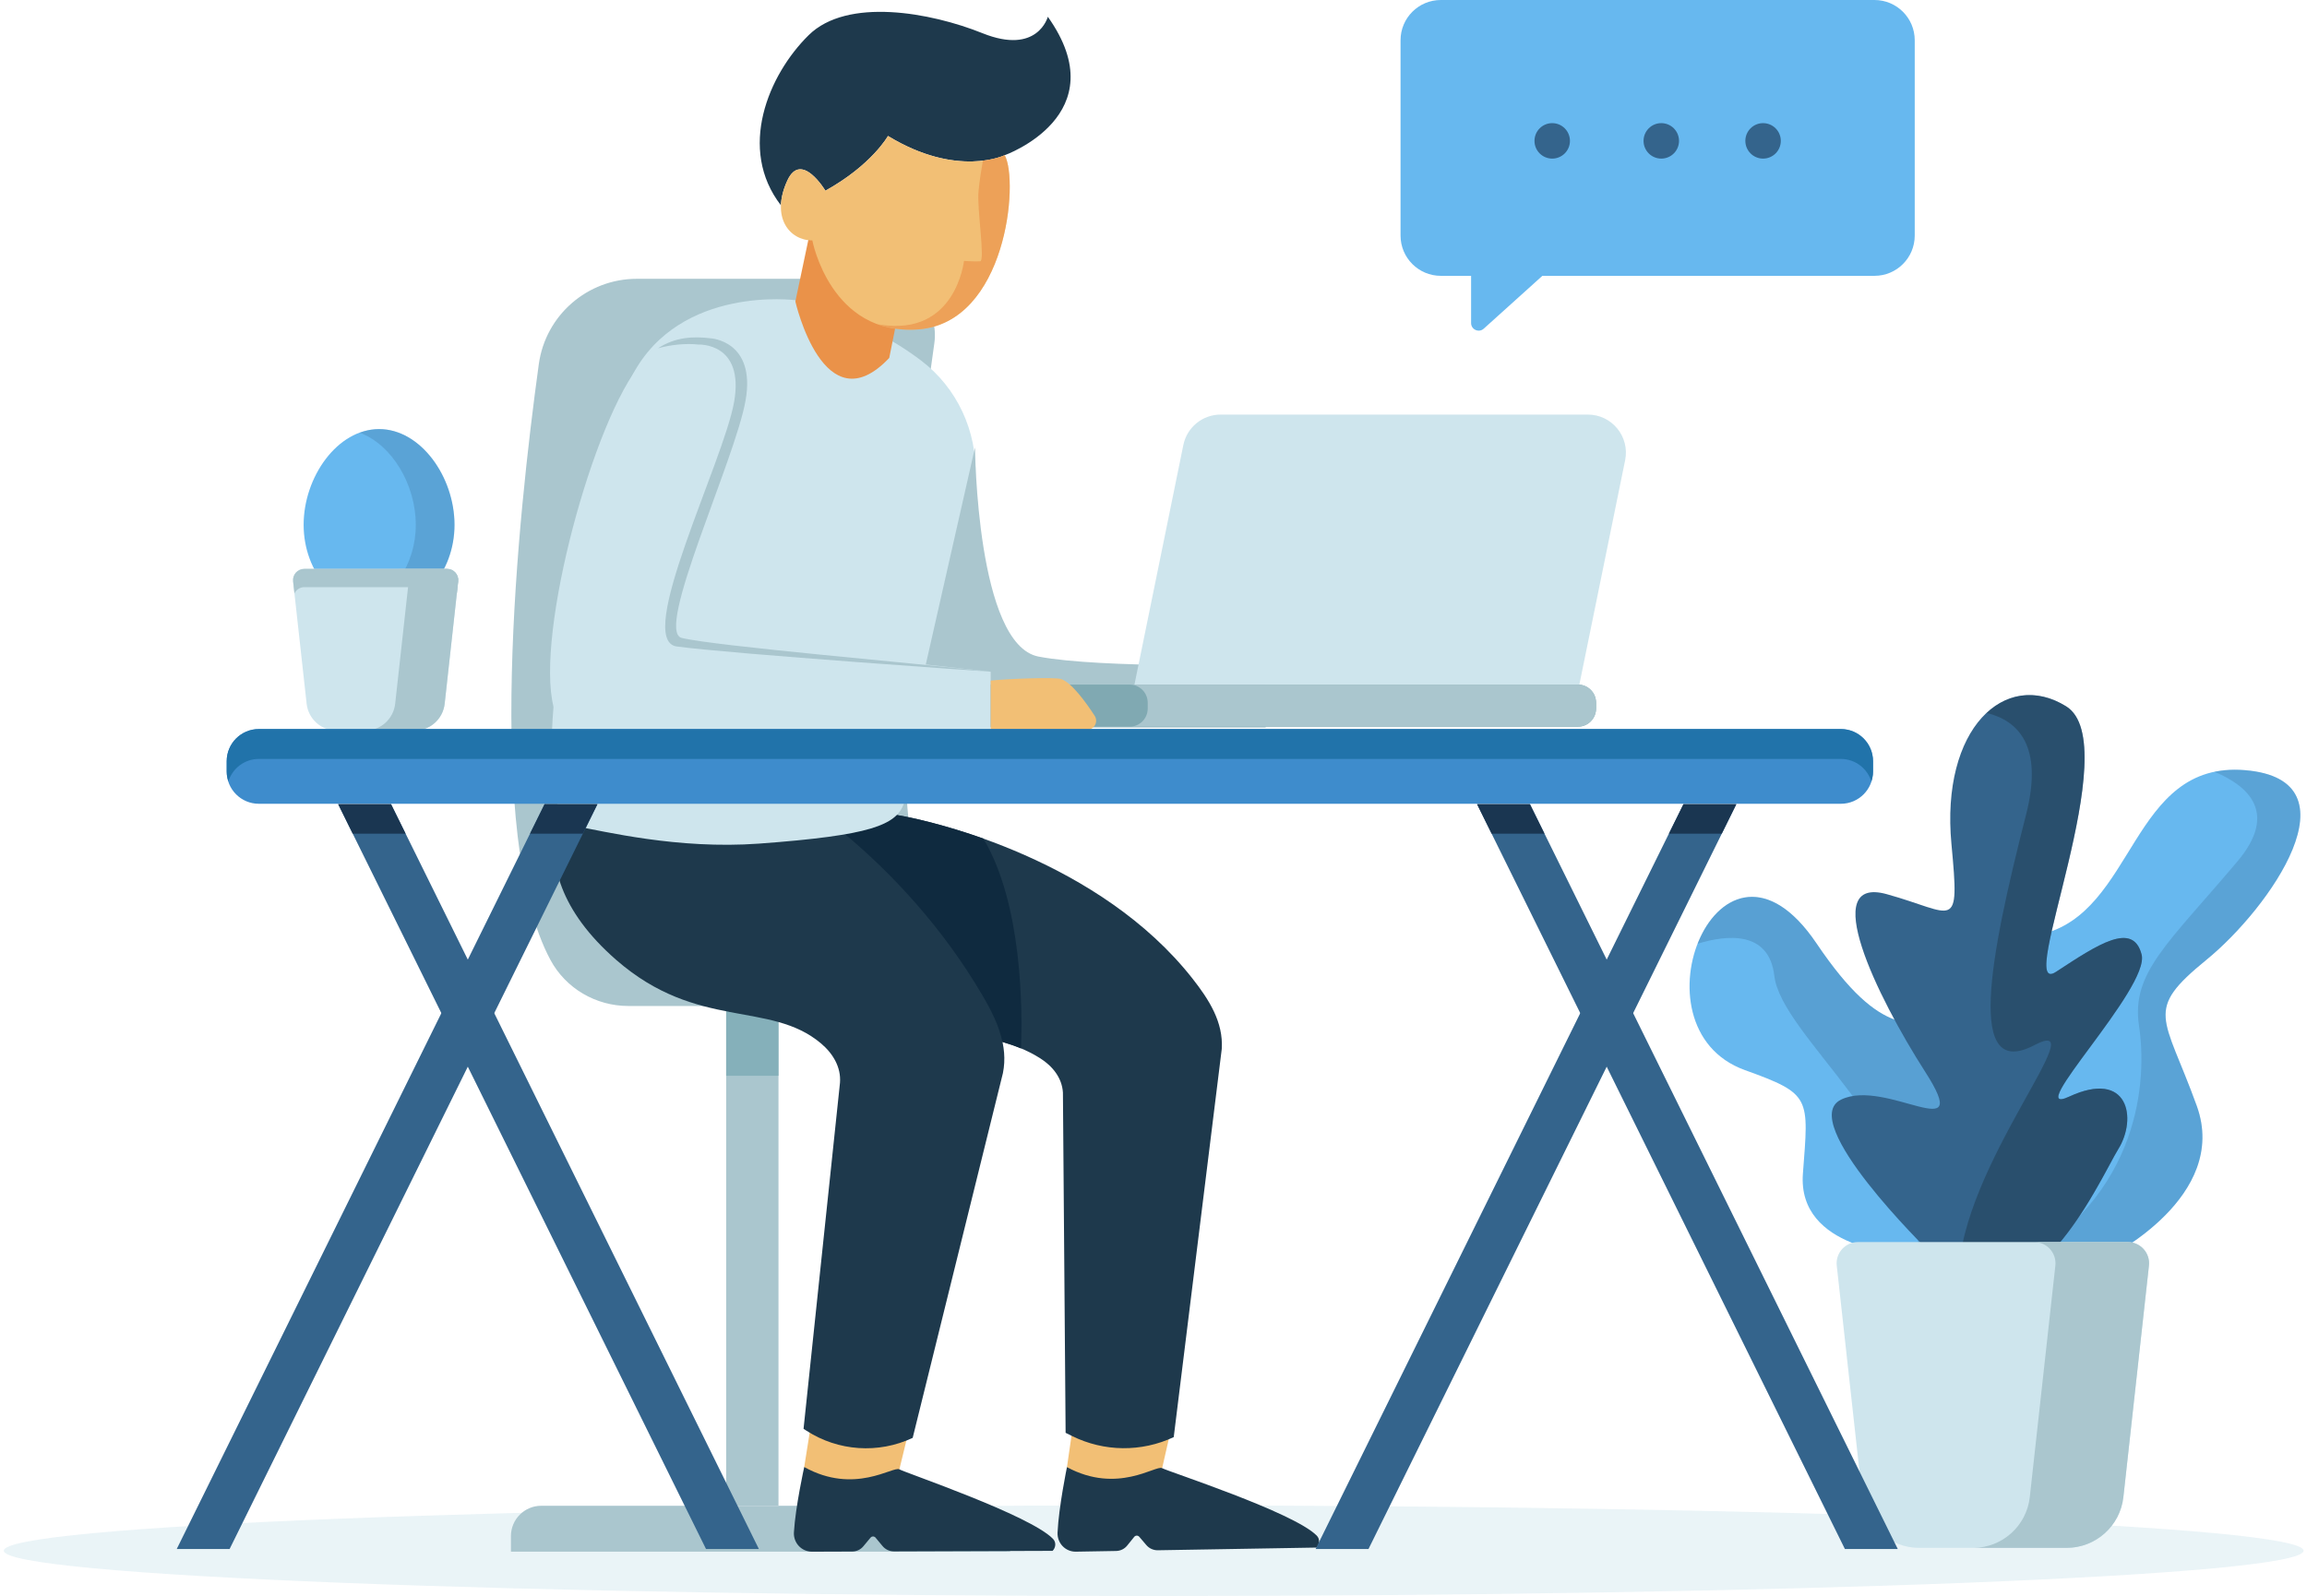 <svg width="513" height="355" viewBox="0 0 513 355" fill="none" xmlns="http://www.w3.org/2000/svg">
<g opacity="0.43">
<path d="M512.239 344.919C512.239 339.354 397.758 334.839 256.544 334.839C115.326 334.839 0.846 339.354 0.846 344.919C0.846 350.485 115.326 355 256.544 355C397.758 355 512.239 350.485 512.239 344.919Z" fill="#CEE5ED"/>
</g>
<path d="M173.109 334.888H161.476V223.648H173.109V334.888Z" fill="#AAC6CE"/>
<path d="M173.109 239.285H161.476V223.648H173.109V239.285Z" fill="#85B0BA"/>
<path d="M217.881 334.926H120.356C116.636 334.926 113.616 337.943 113.616 341.666V345.136H224.624V341.666C224.624 337.943 221.604 334.926 217.881 334.926Z" fill="#AAC6CE"/>
<path d="M139.715 223.759H220.325C190.993 213.224 202.34 113.991 207.762 76.373C208.855 68.795 202.966 62.015 195.307 62.015L141.615 62.013C130.625 62.013 121.313 70.112 119.812 81C115.102 115.177 107.676 186.048 122.384 213.486C125.794 219.852 132.493 223.759 139.715 223.759Z" fill="#AAC6CE"/>
<path d="M416.822 2.28882e-05H320.388C315.445 2.28882e-05 311.435 4.007 311.435 8.953V52.398C311.435 57.343 315.445 61.353 320.388 61.353H327.124V71.859C327.124 73.314 328.852 74.086 329.934 73.107L342.971 61.353H416.822C421.765 61.353 425.772 57.343 425.772 52.398V8.953C425.772 4.007 421.765 2.28882e-05 416.822 2.28882e-05Z" fill="#67B8EF"/>
<path d="M349.104 31.334C349.104 33.513 347.338 35.278 345.16 35.278C342.981 35.278 341.219 33.513 341.219 31.334C341.219 29.158 342.981 27.39 345.16 27.39C347.338 27.39 349.104 29.158 349.104 31.334Z" fill="#34648C"/>
<path d="M373.358 31.334C373.358 33.513 371.593 35.278 369.415 35.278C367.236 35.278 365.471 33.513 365.471 31.334C365.471 29.158 367.236 27.39 369.415 27.39C371.593 27.39 373.358 29.158 373.358 31.334Z" fill="#34648C"/>
<path d="M395.993 31.334C395.993 33.513 394.228 35.278 392.049 35.278C389.873 35.278 388.108 33.513 388.108 31.334C388.108 29.158 389.873 27.39 392.049 27.39C394.228 27.39 395.993 29.158 395.993 31.334Z" fill="#34648C"/>
<path d="M101.066 116.728C101.066 106.093 93.558 95.439 84.292 95.439C75.029 95.439 67.518 106.093 67.518 116.728C67.518 127.362 75.029 135.982 84.292 135.982C93.558 135.982 101.066 127.362 101.066 116.728Z" fill="#67B8EF"/>
<g opacity="0.25">
<path d="M84.293 95.439C82.8 95.439 81.362 95.74 79.987 96.248C87.16 98.894 92.456 107.807 92.456 116.728C92.456 125.649 87.16 133.132 79.987 135.319C81.362 135.738 82.8 135.982 84.293 135.982C93.558 135.982 101.067 127.362 101.067 116.728C101.067 106.093 93.558 95.439 84.293 95.439Z" fill="#34648C"/>
</g>
<path d="M65.176 129.309L68.184 156.526C68.56 159.927 71.433 162.502 74.858 162.502H92.206C95.627 162.502 98.503 159.927 98.879 156.526L101.885 129.309C102.051 127.828 100.889 126.534 99.399 126.534H67.662C66.172 126.534 65.012 127.828 65.176 129.309Z" fill="#CEE5ED"/>
<path d="M67.662 130.6H99.4C100.381 130.6 101.179 131.189 101.587 131.995L101.885 129.309C102.049 127.827 100.889 126.533 99.4 126.533H67.662C66.172 126.533 65.013 127.827 65.177 129.309L65.472 131.995C65.885 131.189 66.68 130.6 67.662 130.6Z" fill="#AAC6CE"/>
<path d="M99.398 126.534H88.396C89.886 126.534 91.046 127.829 90.882 129.31L87.874 156.527C87.498 159.928 84.625 162.503 81.2 162.503H92.205C95.63 162.503 98.503 159.928 98.879 156.527L101.884 129.31C102.051 127.829 100.891 126.534 99.398 126.534Z" fill="#AAC6CE"/>
<path d="M238.394 318.467L237.257 326.335L243.239 333.993L258.423 326.561L260.065 319.365L241.169 316.509L238.394 318.467Z" fill="#F2BF75"/>
<path d="M250.646 343.781L252.213 341.841C252.5 341.485 253.04 341.476 253.336 341.827L254.911 343.672C255.549 344.418 256.484 344.84 257.466 344.823L292.734 344.223C293.405 343.534 293.583 342.352 292.794 341.557C287.625 336.339 259.802 327.323 258.422 326.562C257.038 325.799 248.528 332.412 237.256 326.335C237.256 326.335 235.428 335.162 235.164 340.882C235.057 343.219 236.9 345.173 239.237 345.136L248.189 344.981C249.145 344.964 250.046 344.528 250.646 343.781Z" fill="#1E394C"/>
<path d="M173.671 185.55C173.671 185.55 159.027 201.739 185.841 219.331C204.656 231.67 219.482 227.902 231.287 235.382C234.057 237.136 236.161 239.748 236.359 243.02L236.956 318.699L238.386 319.408C245.49 322.936 253.817 323.027 260.998 319.655L271.679 233.307C272.057 227.353 268.843 222.336 265.157 217.646C244.652 191.563 208.348 182.726 199.157 181.219C187.21 179.261 173.671 185.55 173.671 185.55Z" fill="#1E394C"/>
<path d="M180.079 318.458L178.83 326.309L184.712 334.05L199.99 326.825L201.733 319.655L182.88 316.541L180.079 318.458Z" fill="#F2BF75"/>
<path d="M191.981 343.938L193.577 342.018C193.867 341.668 194.409 341.668 194.699 342.021L196.246 343.884C196.875 344.641 197.805 345.075 198.786 345.075L234.06 344.954C234.74 344.277 234.935 343.097 234.155 342.291C229.06 337.004 201.367 327.606 199.992 326.825C198.617 326.047 190.018 332.54 178.832 326.309C178.832 326.309 176.883 335.112 176.541 340.83C176.401 343.16 178.218 345.144 180.557 345.135L189.51 345.104C190.465 345.101 191.369 344.676 191.981 343.938Z" fill="#1E394C"/>
<path d="M129.156 171.435C129.156 171.435 111.411 191.212 137.069 213.549C155.066 229.221 171.218 222.519 182.555 232.077C185.213 234.319 187.05 237.364 186.786 240.831L178.683 317.811L179.295 318.207C186.373 322.799 195.32 323.411 202.952 319.82L223.013 238.702C224.27 232.502 221.609 226.764 218.412 221.307C200.607 190.954 172.65 172.862 163.206 169.96C150.936 166.185 129.156 171.435 129.156 171.435Z" fill="#1E394C"/>
<path d="M227.044 233.215C225.695 232.641 224.32 232.181 222.913 231.779C222.167 228.163 220.388 224.661 218.404 221.303C209.592 206.262 198.257 194.207 187.921 185.567C194.351 184.476 197.623 183.099 199.403 181.29C202.936 181.864 210.052 183.472 218.663 186.514C227.388 201.096 227.36 224.776 227.044 233.215Z" fill="#0F2A3F"/>
<path d="M176.928 66.779C176.928 66.779 151.339 63.366 140.702 83.306C130.067 103.246 114.186 181.414 128.072 183.794C134.221 184.844 150.619 188.972 168.785 187.643C193.766 185.814 199.196 183.515 200.996 178.765L216.912 105.919C217.285 95.898 212.825 86.257 204.831 80.2C192.078 70.536 176.928 66.779 176.928 66.779Z" fill="#CEE5ED"/>
<path d="M216.81 99.514C216.81 99.514 217.143 143.384 230.935 146.042C244.73 148.703 281.453 147.871 281.453 147.871V161.829H202.685L216.81 99.514Z" fill="#AAC6CE"/>
<path d="M197.738 79.612L200.844 64.096L180.717 48.768L176.862 67.058C176.862 67.058 183.209 94.989 197.738 79.612Z" fill="#EA9249"/>
<path d="M223.411 34.524C223.411 34.524 212.883 39.647 197.458 30.247C197.458 30.247 193.881 36.679 183.542 42.423C183.542 42.423 178.169 33.419 175.078 40.167C174.142 42.211 173.703 44.048 173.657 45.675C163.975 33.169 170.804 16.693 179.828 7.813C188.385 -0.618 206.901 2.735 218.469 7.385C230.748 12.328 233.004 3.728 233.004 3.728C248.521 25.586 223.411 34.524 223.411 34.524Z" fill="#1E394C"/>
<path d="M183.538 42.42C183.538 42.42 178.168 33.416 175.076 40.161C171.325 48.347 175.559 53.483 180.636 53.483C180.636 53.483 184.669 74.772 204.227 73.265C223.789 71.761 226.61 40.351 223.413 34.521C223.413 34.521 212.881 39.648 197.459 30.241C197.459 30.241 193.883 36.682 183.538 42.42Z" fill="#F2BF75"/>
<path d="M353.078 92.214H271.431C267.407 92.214 263.94 95.044 263.136 98.988L252.266 152.264H351.198L361.376 102.375C362.447 97.125 358.434 92.214 353.078 92.214Z" fill="#CEE5ED"/>
<path d="M350.88 152.271H215.949C213.725 152.271 211.919 154.073 211.919 156.301V157.604C211.919 159.831 213.725 161.637 215.949 161.637H350.88C353.108 161.637 354.91 159.831 354.91 157.604V156.301C354.91 154.073 353.108 152.271 350.88 152.271Z" fill="#80A9B2"/>
<path d="M350.881 152.269H251.185C253.41 152.269 255.212 154.075 255.212 156.299V157.605C255.212 159.83 253.41 161.635 251.185 161.635H350.881C353.108 161.635 354.911 159.83 354.911 157.605V156.299C354.911 154.075 353.108 152.269 350.881 152.269Z" fill="#AAC6CE"/>
<path d="M220.3 149.413C204.404 147.562 159.811 143.012 152.17 142.223C142.528 141.224 163.467 102.339 165.795 89.044C168.12 75.752 157.985 75.252 157.985 75.252C152.264 74.537 146.019 75.252 140.703 83.306C129.821 99.788 117.697 147.975 124.083 159.87C124.836 161.265 126.302 162.12 127.887 162.12H220.3V149.413Z" fill="#CEE5ED"/>
<path d="M220.3 149.413C220.3 149.413 162.888 145.463 150.508 143.799C140.904 142.513 160.921 102.672 163.246 89.377C165.574 76.085 155.273 76.638 155.273 76.638C152.689 76.32 148.964 76.682 146.306 77.48C150.149 74.954 154.176 74.781 157.991 75.246C157.991 75.246 168.12 75.752 165.795 89.044C163.467 102.34 145.522 140.394 151.587 141.89C159.047 143.73 204.401 147.564 220.3 149.413Z" fill="#AAC6CE"/>
<path d="M220.3 162.329H241.715C243.323 162.329 244.29 160.55 243.414 159.204C241.408 156.121 238.242 151.767 235.92 151.029C234.536 150.59 224.123 150.977 220.3 151.382V162.329Z" fill="#F2BF75"/>
<g opacity="0.67">
<path d="M223.412 34.521C223.412 34.521 221.655 35.356 218.564 35.73C218.302 37.179 217.837 39.966 217.585 42.607C217.226 46.373 219.109 58.035 217.944 58.124C216.775 58.213 214.356 58.035 214.356 58.035C214.356 58.035 212.562 74.898 195.699 72.206C195.538 72.183 195.412 72.166 195.259 72.14C197.814 73.058 200.765 73.532 204.226 73.265C223.791 71.761 226.609 40.351 223.412 34.521Z" fill="#EA9249"/>
</g>
<path d="M468.906 279.546C468.906 279.546 495.804 266.208 488.487 245.978C481.171 225.751 476.653 224.89 490.64 213.483C504.627 202.079 524.855 173.459 499.245 171.309C473.639 169.156 474.931 203.155 453.627 207.889C432.324 212.625 420.702 301.714 468.906 279.546Z" fill="#67B8EF"/>
<g opacity="0.25">
<path d="M447.735 281.553C452.901 283.947 459.848 283.715 468.906 279.547C468.906 279.547 495.804 266.206 488.488 245.976C481.171 225.751 476.653 224.89 490.641 213.483C504.628 202.08 524.855 173.459 499.246 171.307C496.723 171.097 494.47 171.246 492.42 171.674C499.628 174.668 506.798 180.607 497.532 191.594C482.104 209.893 473.852 216.351 475.646 228.191C477.394 239.738 476.398 265.95 447.735 281.553Z" fill="#34648C"/>
</g>
<path d="M423.286 278.902C423.286 278.902 399.615 278.041 400.907 261.04C402.195 244.039 402.855 243.376 387.996 238.017C361.744 228.547 382.525 178.124 403.92 209.827C418.769 231.831 425.224 226.88 434.906 228.602C444.59 230.324 465.678 286.433 423.286 278.902Z" fill="#67B8EF"/>
<g opacity="0.29">
<path d="M434.905 228.601C425.223 226.879 418.768 231.83 403.917 209.826C392.723 193.233 381.703 199.148 377.498 209.906C383.796 207.978 393.366 206.818 394.557 217.068C396.104 230.369 427.221 252.209 426.587 279.36C427 279.4 427.399 279.432 427.798 279.463C432.328 267.523 438.304 252.034 443.416 238.839C440.68 233.15 437.414 229.046 434.905 228.601Z" fill="#34648C"/>
</g>
<path d="M428.772 278.148C428.772 278.148 399.4 249.421 409.406 244.579C419.412 239.737 439.102 255.555 428.126 238.445C417.153 221.338 404.374 194.69 419.544 198.886C434.714 203.083 435.816 207.695 433.939 187.77C431.51 161.997 445.882 148.713 459.439 157.106C472.992 165.496 447.817 222.305 457.177 216.174C466.537 210.04 474.284 204.877 476.221 212.302C478.159 219.725 449.421 248.873 460.082 243.933C473.32 237.799 475.254 248.776 471.058 255.555C466.864 262.332 449.43 302.68 428.772 278.148Z" fill="#34648C"/>
<g opacity="0.48">
<path d="M471.059 255.555C475.255 248.775 473.318 237.799 460.083 243.933C449.422 248.873 478.16 219.725 476.222 212.302C474.285 204.876 466.538 210.043 457.178 216.174C447.818 222.308 472.996 165.498 459.437 157.105C453.134 153.202 446.672 154.037 441.787 158.587C448.805 160.303 454.425 165.949 450.53 181.19C442.278 213.482 437.255 240.391 452.324 232.498C466.518 225.061 435.837 259.324 435.524 284.02C453.139 294.086 467.327 261.58 471.059 255.555Z" fill="#1E394C"/>
</g>
<path d="M408.433 281.517L414.116 332.988C414.831 339.42 420.267 344.291 426.74 344.291H459.551C466.02 344.291 471.46 339.42 472.169 332.988L477.855 281.517C478.165 278.715 475.972 276.27 473.153 276.27H413.135C410.316 276.27 408.126 278.715 408.433 281.517Z" fill="#CEE5ED"/>
<path d="M473.153 276.27H452.343C455.162 276.27 457.354 278.718 457.044 281.517L451.358 332.987C450.649 339.42 445.213 344.291 438.74 344.291H459.55C466.023 344.291 471.459 339.42 472.168 332.987L477.854 281.517C478.164 278.718 475.971 276.27 473.153 276.27Z" fill="#AAC6CE"/>
<path d="M409.347 162.163H57.559C53.609 162.163 50.409 165.363 50.409 169.313V171.629C50.409 175.579 53.609 178.782 57.559 178.782H409.347C413.296 178.782 416.497 175.579 416.497 171.629V169.313C416.497 165.363 413.296 162.163 409.347 162.163Z" fill="#3E8CCC"/>
<path d="M409.347 162.163H57.559C53.609 162.163 50.409 165.363 50.409 169.313V171.629C50.409 172.39 50.561 173.107 50.779 173.796C51.7 170.912 54.37 168.81 57.559 168.81H409.347C412.536 168.81 415.208 170.912 416.126 173.796C416.347 173.107 416.497 172.39 416.497 171.629V169.313C416.497 165.363 413.296 162.163 409.347 162.163Z" fill="#2173AA"/>
<path d="M168.749 344.541H156.992L75.193 178.863H86.953L168.749 344.541Z" fill="#34648C"/>
<path d="M39.301 344.541H51.058L132.856 178.863H121.097L39.301 344.541Z" fill="#34648C"/>
<path d="M421.999 344.541H410.243L328.444 178.863H340.204L421.999 344.541Z" fill="#34648C"/>
<path d="M292.552 344.541H304.309L386.108 178.863H374.348L292.552 344.541Z" fill="#34648C"/>
<path d="M90.193 185.427L86.953 178.862H75.193L78.433 185.427H90.193Z" fill="#1A3651"/>
<path d="M129.616 185.427L132.856 178.862H121.096L117.856 185.427H129.616Z" fill="#1A3651"/>
<path d="M343.444 185.427L340.203 178.862H328.444L331.684 185.427H343.444Z" fill="#1A3651"/>
<path d="M382.866 185.427L386.107 178.862H374.347L371.107 185.427H382.866Z" fill="#1A3651"/>
</svg>
